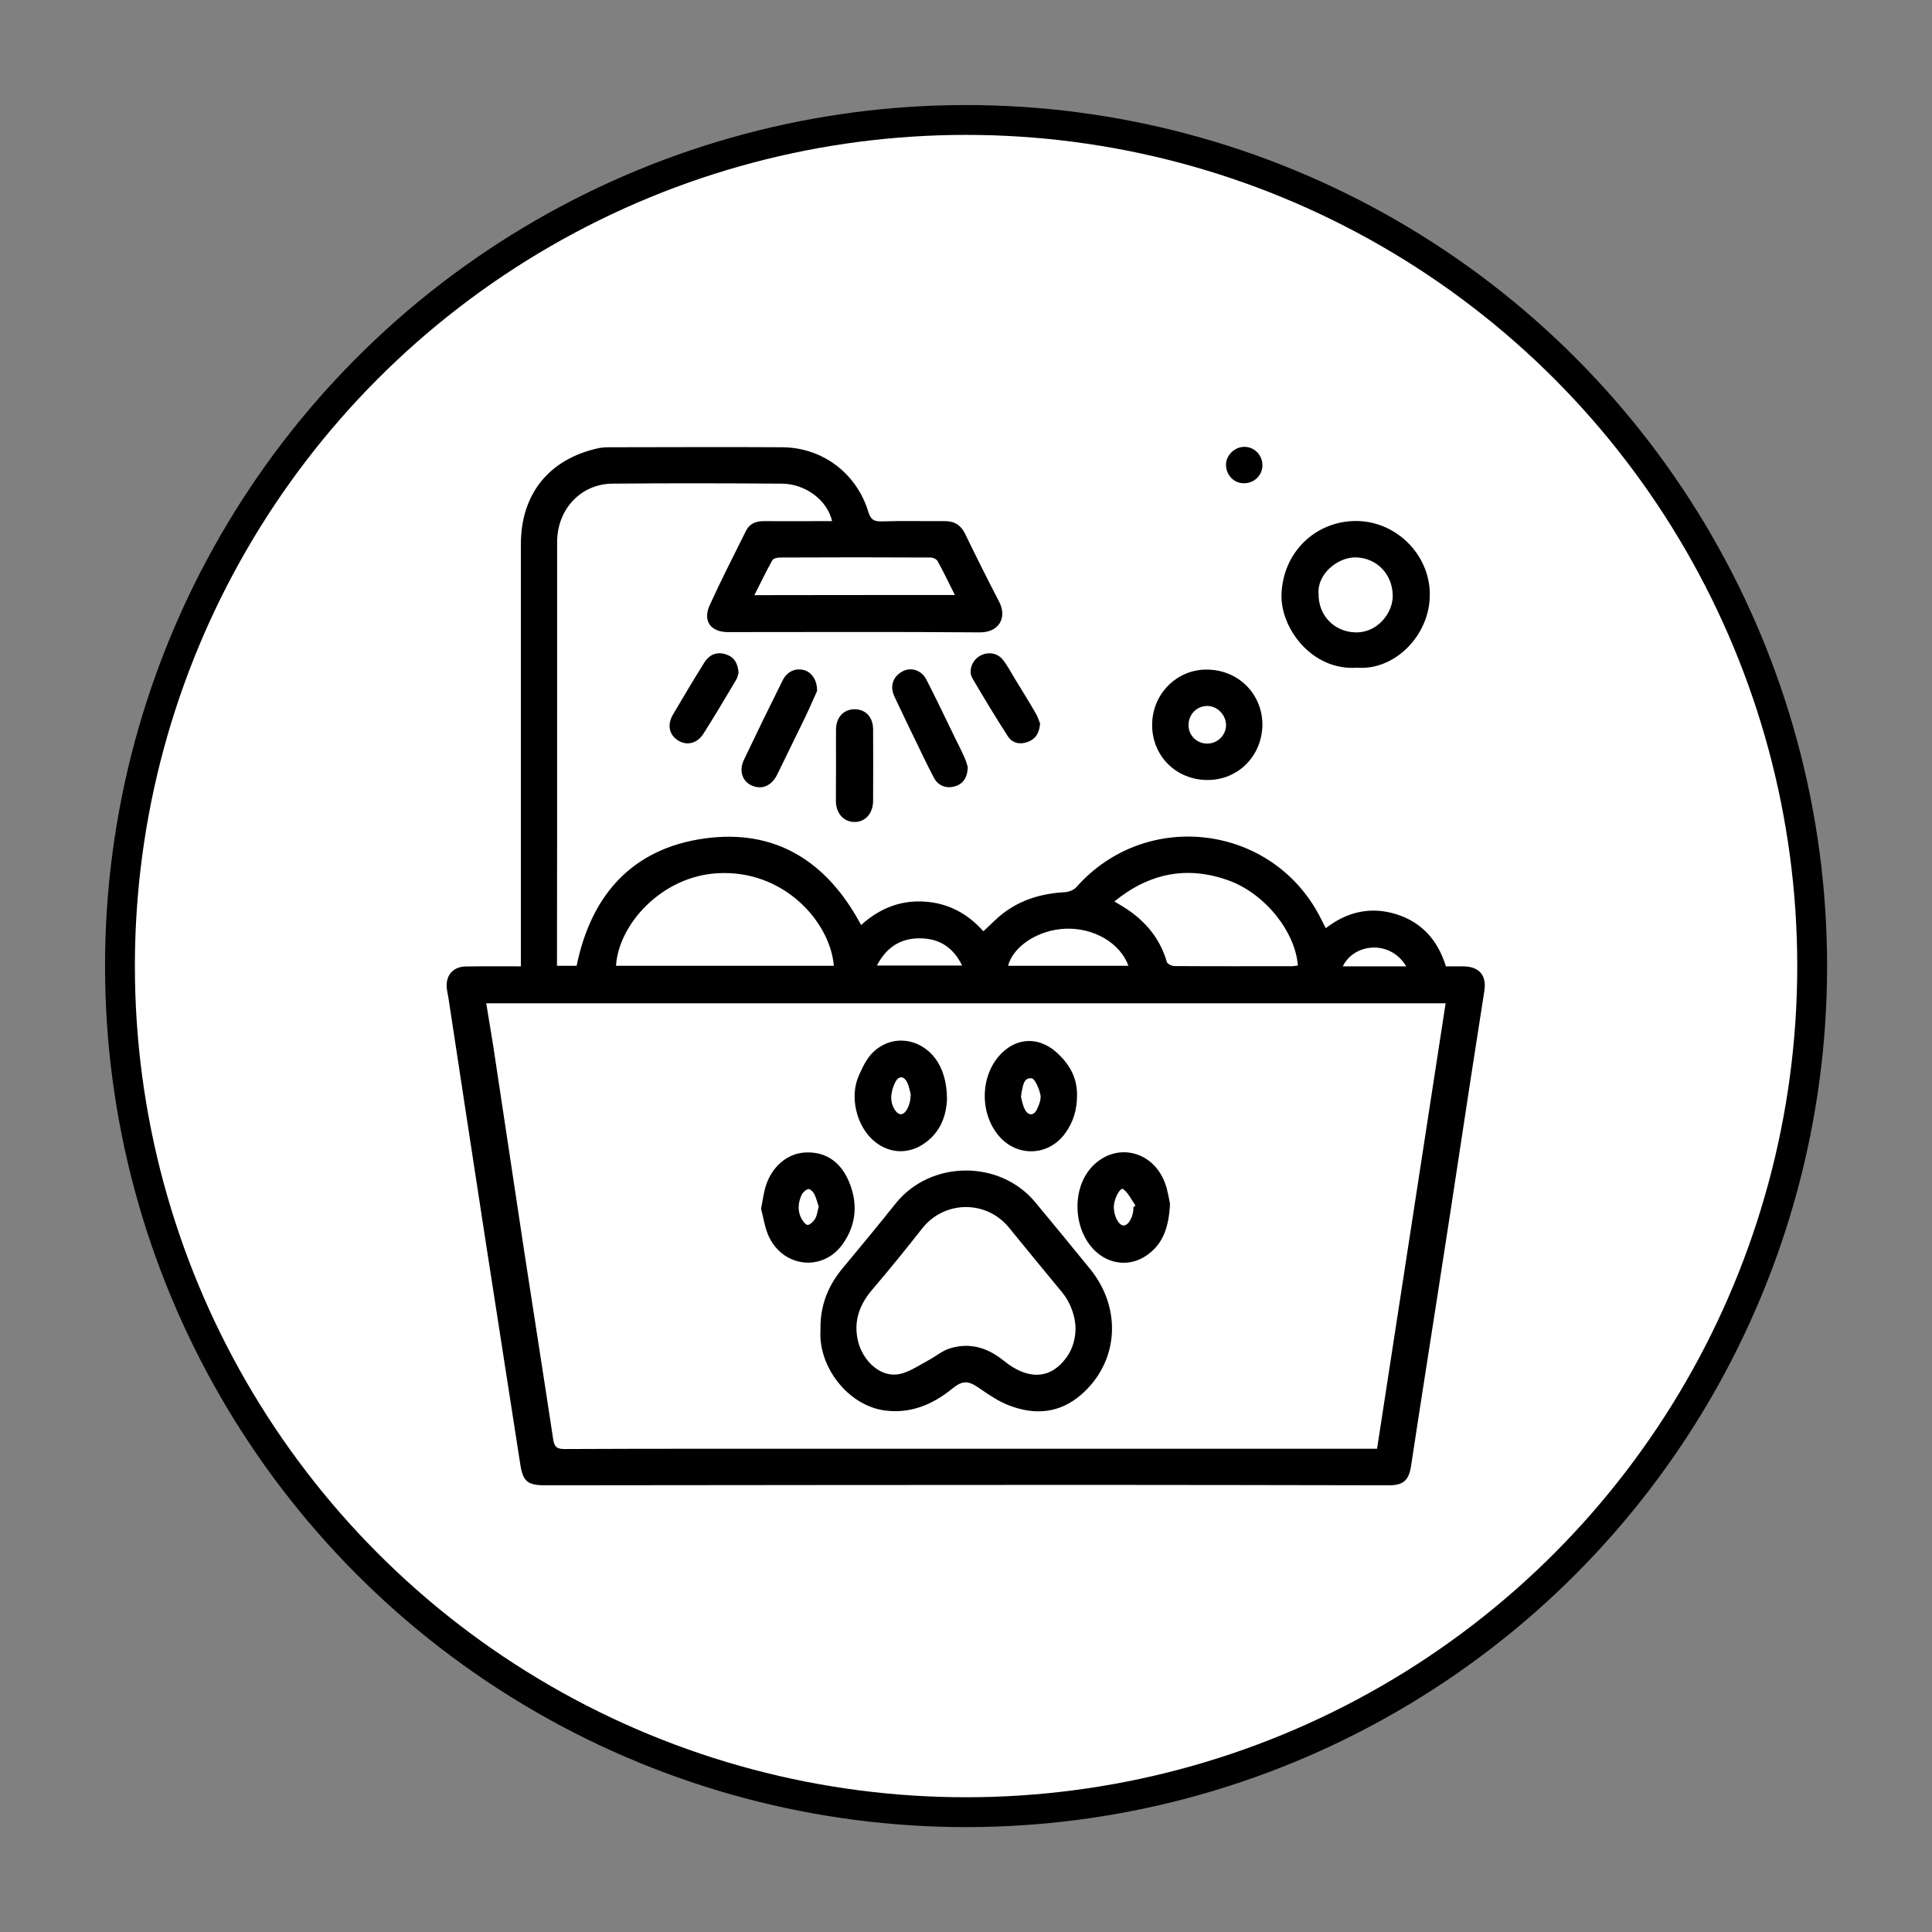 <?xml version="1.0" encoding="utf-8"?>
<!-- Generator: Adobe Illustrator 23.0.5, SVG Export Plug-In . SVG Version: 6.00 Build 0)  -->
<svg version="1.1" id="Capa_1" xmlns="http://www.w3.org/2000/svg" xmlns:xlink="http://www.w3.org/1999/xlink" x="0px" y="0px"
	 viewBox="0 0 141.73 141.73" style="enable-background:new 0 0 141.73 141.73;" xml:space="preserve">
<rect x="0" y="0" width="141.73" height="141.73" fill="#808080" stroke="none"/>
<style type="text/css">
	.st0{fill:#FFFFFF;stroke:#000000;stroke-width:2.19;stroke-miterlimit:10;}
</style>
<circle class="st0" cx="70.87" cy="70.87" r="62.07"/>
<g>
	<path d="M38.21,70.89c0-0.31,0-0.56,0-0.8c0-10.05,0-20.1,0-30.15c0-3.7,2.06-6.26,5.68-7.06c0.28-0.06,0.58-0.07,0.87-0.07
		c4.21,0,8.42-0.03,12.63,0c2.95,0.02,5.45,1.91,6.31,4.74c0.16,0.53,0.38,0.71,0.94,0.7c1.55-0.05,3.1-0.01,4.65-0.02
		c0.7-0.01,1.18,0.27,1.5,0.91c0.81,1.67,1.64,3.34,2.5,4.99c0.62,1.18-0.01,2.27-1.41,2.26c-6.16-0.05-12.31-0.02-18.47-0.02
		c-1.28,0-1.88-0.82-1.34-1.99c0.84-1.84,1.76-3.64,2.66-5.45c0.26-0.52,0.73-0.7,1.3-0.7c1.44,0.01,2.89,0,4.33,0
		c0.22,0,0.45,0,0.68,0c-0.34-1.52-1.94-2.74-3.69-2.75c-4.15-0.03-8.29-0.04-12.44,0c-2.32,0.03-4.03,1.89-4.04,4.26
		c0,4.25,0,8.5,0,12.75c0,5.84,0,11.67-0.01,17.51c0,0.27,0,0.54,0,0.85c0.52,0,0.97,0,1.44,0c1.06-5.17,4.05-8.59,9.37-9.34
		c5.24-0.73,9.02,1.7,11.5,6.35c1.31-1.19,2.84-1.83,4.62-1.72c1.76,0.1,3.2,0.88,4.35,2.18c0.49-0.45,0.94-0.93,1.45-1.32
		c1.33-1.02,2.87-1.46,4.53-1.55c0.29-0.02,0.66-0.16,0.84-0.37c5.16-5.83,14.53-4.6,17.97,2.37c0.09,0.19,0.19,0.37,0.33,0.64
		c1.56-1.21,3.31-1.61,5.18-1.02c1.87,0.59,3.04,1.91,3.63,3.82c0.42,0,0.84,0,1.25,0c1.18,0.01,1.75,0.64,1.57,1.8
		c-0.33,2.17-0.68,4.34-1.01,6.5c-0.5,3.24-0.98,6.48-1.48,9.72c-0.6,3.88-1.2,7.77-1.81,11.65c-0.36,2.31-0.72,4.62-1.07,6.94
		c-0.16,1.09-0.55,1.46-1.64,1.46c-7.31-0.01-14.62-0.03-21.92-0.03c-13.32,0-26.63,0.02-39.95,0.03c-1.33,0-1.65-0.28-1.85-1.58
		c-0.86-5.56-1.73-11.11-2.59-16.67c-0.9-5.82-1.78-11.65-2.67-17.48c-0.04-0.27-0.11-0.53-0.13-0.8c-0.06-0.92,0.49-1.52,1.41-1.53
		C35.5,70.88,36.8,70.89,38.21,70.89z M106.05,73.6c-23.48,0-46.9,0-70.38,0c0.18,1.1,0.35,2.1,0.51,3.11
		c0.77,5.06,1.52,10.12,2.29,15.18c0.7,4.56,1.42,9.12,2.11,13.69c0.08,0.51,0.23,0.72,0.81,0.72c6.4-0.03,12.81-0.02,19.21-0.02
		c7.72,0,15.44,0,23.16,0c5.49,0,10.97,0,16.46,0c0.25,0,0.49,0,0.8,0C102.7,95.38,104.37,84.53,106.05,73.6z M61.17,70.85
		c-0.27-3.22-3.67-7.07-8.53-6.79c-4.11,0.23-7.27,3.76-7.45,6.79C50.51,70.85,55.84,70.85,61.17,70.85z M81.75,66.13
		c0.17,0.1,0.26,0.16,0.35,0.21c1.69,0.97,2.94,2.31,3.5,4.23c0.04,0.15,0.37,0.3,0.56,0.3c2.86,0.02,5.73,0.01,8.59,0.01
		c0.16,0,0.31-0.03,0.46-0.05c-0.19-2.49-2.42-5.28-5.08-6.24C87.11,63.5,84.33,64.03,81.75,66.13z M70.05,43.65
		c-0.45-0.9-0.84-1.71-1.27-2.49c-0.08-0.14-0.33-0.26-0.5-0.26c-3.7-0.02-7.4-0.02-11.1,0c-0.18,0-0.46,0.08-0.53,0.21
		c-0.45,0.81-0.85,1.65-1.31,2.55C60.28,43.65,65.1,43.65,70.05,43.65z M82.78,70.85c-0.6-1.67-2.54-2.8-4.62-2.72
		c-1.97,0.08-3.82,1.26-4.21,2.72C76.89,70.85,79.83,70.85,82.78,70.85z M64.33,70.83c2.13,0,4.16,0,6.25,0
		c-0.71-1.46-1.85-2.06-3.35-1.99C65.91,68.91,64.98,69.59,64.33,70.83z M98.51,70.89c0.82,0,1.57,0,2.32,0c0.75,0,1.5,0,2.33,0
		C101.96,68.89,99.3,69.22,98.51,70.89z"/>
	<path d="M99.57,48.98c-3.36,0.25-5.65-2.94-5.56-5.38c0.11-3.12,2.51-5.36,5.43-5.38c2.94-0.02,5.43,2.43,5.45,5.35
		C104.92,46.62,102.29,49.2,99.57,48.98z M96.73,43.57c-0.02,1.58,1.14,2.76,2.66,2.82c1.67,0.07,2.8-1.45,2.78-2.7
		c-0.02-1.56-1.16-2.76-2.7-2.8C98.15,40.86,96.61,42.1,96.73,43.57z"/>
	<path d="M92.61,53.18c-0.04,2.3-1.79,4.03-4,4.04c-2.3,0.01-4.08-1.73-4.09-4.02c-0.01-2.25,1.76-4.07,3.97-4.08
		C90.81,49.11,92.61,50.88,92.61,53.18z M88.56,54.55c0.74,0,1.36-0.59,1.38-1.32c0.02-0.75-0.61-1.43-1.35-1.44
		c-0.8-0.01-1.41,0.62-1.4,1.43C87.2,53.96,87.8,54.55,88.56,54.55z"/>
	<path d="M70.99,56.25c0,0.78-0.35,1.26-0.92,1.43c-0.63,0.19-1.23-0.02-1.55-0.61c-0.51-0.96-0.97-1.94-1.44-2.91
		c-0.49-1.01-0.98-2.03-1.46-3.05c-0.36-0.76-0.13-1.47,0.59-1.86c0.62-0.33,1.39-0.1,1.75,0.61c0.73,1.41,1.4,2.84,2.1,4.27
		c0.23,0.47,0.47,0.93,0.68,1.41C70.87,55.8,70.94,56.11,70.99,56.25z"/>
	<path d="M59.94,50.69c-0.23,0.5-0.53,1.21-0.86,1.9C58.4,54,57.7,55.4,57.02,56.81c-0.41,0.84-1.12,1.15-1.88,0.81
		c-0.68-0.3-0.95-1.08-0.57-1.87c0.93-1.96,1.88-3.91,2.85-5.85c0.33-0.66,0.95-0.91,1.57-0.74C59.53,49.31,59.95,49.87,59.94,50.69
		z"/>
	<path d="M61.33,56.13c0-0.88-0.01-1.75,0-2.63c0.01-0.88,0.56-1.47,1.36-1.47c0.81,0,1.35,0.57,1.36,1.46
		c0.01,1.75,0.01,3.51,0,5.26c0,0.92-0.58,1.56-1.36,1.55c-0.8,0-1.36-0.63-1.37-1.54C61.32,57.88,61.33,57,61.33,56.13
		C61.33,56.13,61.33,56.13,61.33,56.13z"/>
	<path d="M54.18,49.35c-0.04,0.13-0.07,0.34-0.17,0.51c-0.79,1.33-1.58,2.66-2.41,3.97c-0.45,0.71-1.21,0.89-1.84,0.5
		c-0.67-0.41-0.84-1.14-0.39-1.91c0.75-1.28,1.51-2.56,2.3-3.82c0.39-0.62,0.99-0.82,1.63-0.58C53.87,48.22,54.13,48.67,54.18,49.35
		z"/>
	<path d="M76.3,53.08c-0.06,0.72-0.34,1.14-0.91,1.35c-0.58,0.21-1.12,0.09-1.45-0.41c-0.9-1.4-1.77-2.83-2.61-4.27
		c-0.3-0.52-0.03-1.26,0.48-1.59c0.57-0.37,1.32-0.31,1.75,0.23c0.34,0.42,0.59,0.91,0.87,1.37c0.52,0.85,1.05,1.7,1.55,2.57
		C76.14,52.59,76.22,52.89,76.3,53.08z"/>
	<path d="M91.32,32.78c0.74,0.02,1.32,0.65,1.29,1.4c-0.03,0.74-0.65,1.3-1.41,1.27c-0.73-0.02-1.29-0.66-1.26-1.42
		C89.98,33.34,90.62,32.76,91.32,32.78z"/>
	<path d="M60.19,97.46c-0.02-1.68,0.55-3.14,1.63-4.43c1.31-1.57,2.61-3.15,3.89-4.75c2.54-3.17,7.62-3.23,10.23-0.09
		c1.35,1.62,2.69,3.26,4.02,4.89c2.39,2.93,2.1,6.88-0.68,9.26c-1.58,1.35-3.37,1.48-5.23,0.77c-0.77-0.29-1.48-0.77-2.16-1.24
		c-0.86-0.6-1.25-0.64-2.06,0.02c-1.44,1.17-3.07,1.83-4.93,1.58c-2.51-0.34-4.62-2.84-4.72-5.45
		C60.18,97.83,60.19,97.65,60.19,97.46z M78.9,97.47c0-0.9-0.38-1.94-0.98-2.66c-1.3-1.58-2.61-3.16-3.9-4.75
		c-1.67-2.05-4.75-2-6.37,0.06c-1.2,1.53-2.43,3.04-3.69,4.52c-0.94,1.11-1.36,2.34-1.01,3.77c0.34,1.39,1.7,2.84,3.3,2.32
		c0.68-0.22,1.3-0.64,1.93-0.98c0.51-0.28,0.98-0.68,1.52-0.84c1.47-0.44,2.75-0.05,3.96,0.93c1.64,1.33,3.23,1.37,4.38-0.01
		C78.62,99.16,78.89,98.35,78.9,97.47z"/>
	<path d="M55.83,88.67c0.13-0.63,0.19-1.16,0.34-1.65c0.45-1.43,1.57-2.39,2.85-2.47c1.44-0.1,2.6,0.6,3.24,2.09
		c0.69,1.61,0.58,3.2-0.46,4.65c-1.48,2.04-4.4,1.69-5.44-0.67C56.09,89.98,55.99,89.26,55.83,88.67z M60.06,88.52
		c-0.1-0.3-0.18-0.63-0.32-0.92c-0.08-0.16-0.31-0.39-0.43-0.37c-0.18,0.03-0.4,0.22-0.49,0.4c-0.27,0.56-0.33,1.17-0.04,1.74
		c0.1,0.21,0.35,0.51,0.48,0.49c0.21-0.03,0.44-0.28,0.56-0.49C59.94,89.14,59.97,88.84,60.06,88.52z"/>
	<path d="M85.83,88.3c-0.08,1.73-0.51,3-1.78,3.84c-1.12,0.74-2.52,0.64-3.55-0.23c-1.76-1.48-1.96-4.62-0.41-6.3
		c1.7-1.83,4.44-1.26,5.36,1.14C85.67,87.32,85.75,87.95,85.83,88.3z M83.15,88.55c0.05-0.04,0.1-0.07,0.15-0.11
		c-0.29-0.41-0.51-0.9-0.89-1.2c-0.22-0.18-0.72,0.71-0.7,1.36c0.02,0.68,0.39,1.33,0.74,1.3C82.82,89.87,83.16,89.21,83.15,88.55z"
		/>
	<path d="M69.47,80.65c-0.05,1.15-0.45,2.41-1.69,3.25c-1.23,0.84-2.7,0.71-3.79-0.31c-1.19-1.12-1.66-3.17-0.99-4.68
		c0.27-0.61,0.58-1.27,1.05-1.72c1.37-1.31,3.39-1.07,4.55,0.44C69.15,78.37,69.47,79.36,69.47,80.65z M66.81,80.29
		c-0.05-0.19-0.1-0.55-0.25-0.86c-0.25-0.53-0.64-0.53-0.9-0.01c-0.16,0.33-0.27,0.71-0.28,1.07c-0.02,0.64,0.39,1.27,0.72,1.25
		C66.45,81.72,66.8,81.08,66.81,80.29z"/>
	<path d="M79.01,80.38c0,1.01-0.27,1.94-0.87,2.76c-1.25,1.72-3.61,1.76-4.94,0.1c-1.54-1.93-1.18-5.03,0.75-6.37
		c1.18-0.82,2.57-0.6,3.62,0.39C78.51,78.13,79.03,79.11,79.01,80.38z M74.9,80.47c0.06,0.22,0.11,0.58,0.27,0.89
		c0.25,0.51,0.67,0.51,0.91,0c0.15-0.33,0.32-0.74,0.24-1.07c-0.1-0.44-0.4-1.17-0.66-1.19c-0.6-0.05-0.62,0.63-0.73,1.11
		C74.92,80.26,74.92,80.3,74.9,80.47z"/>
</g>
</svg>
